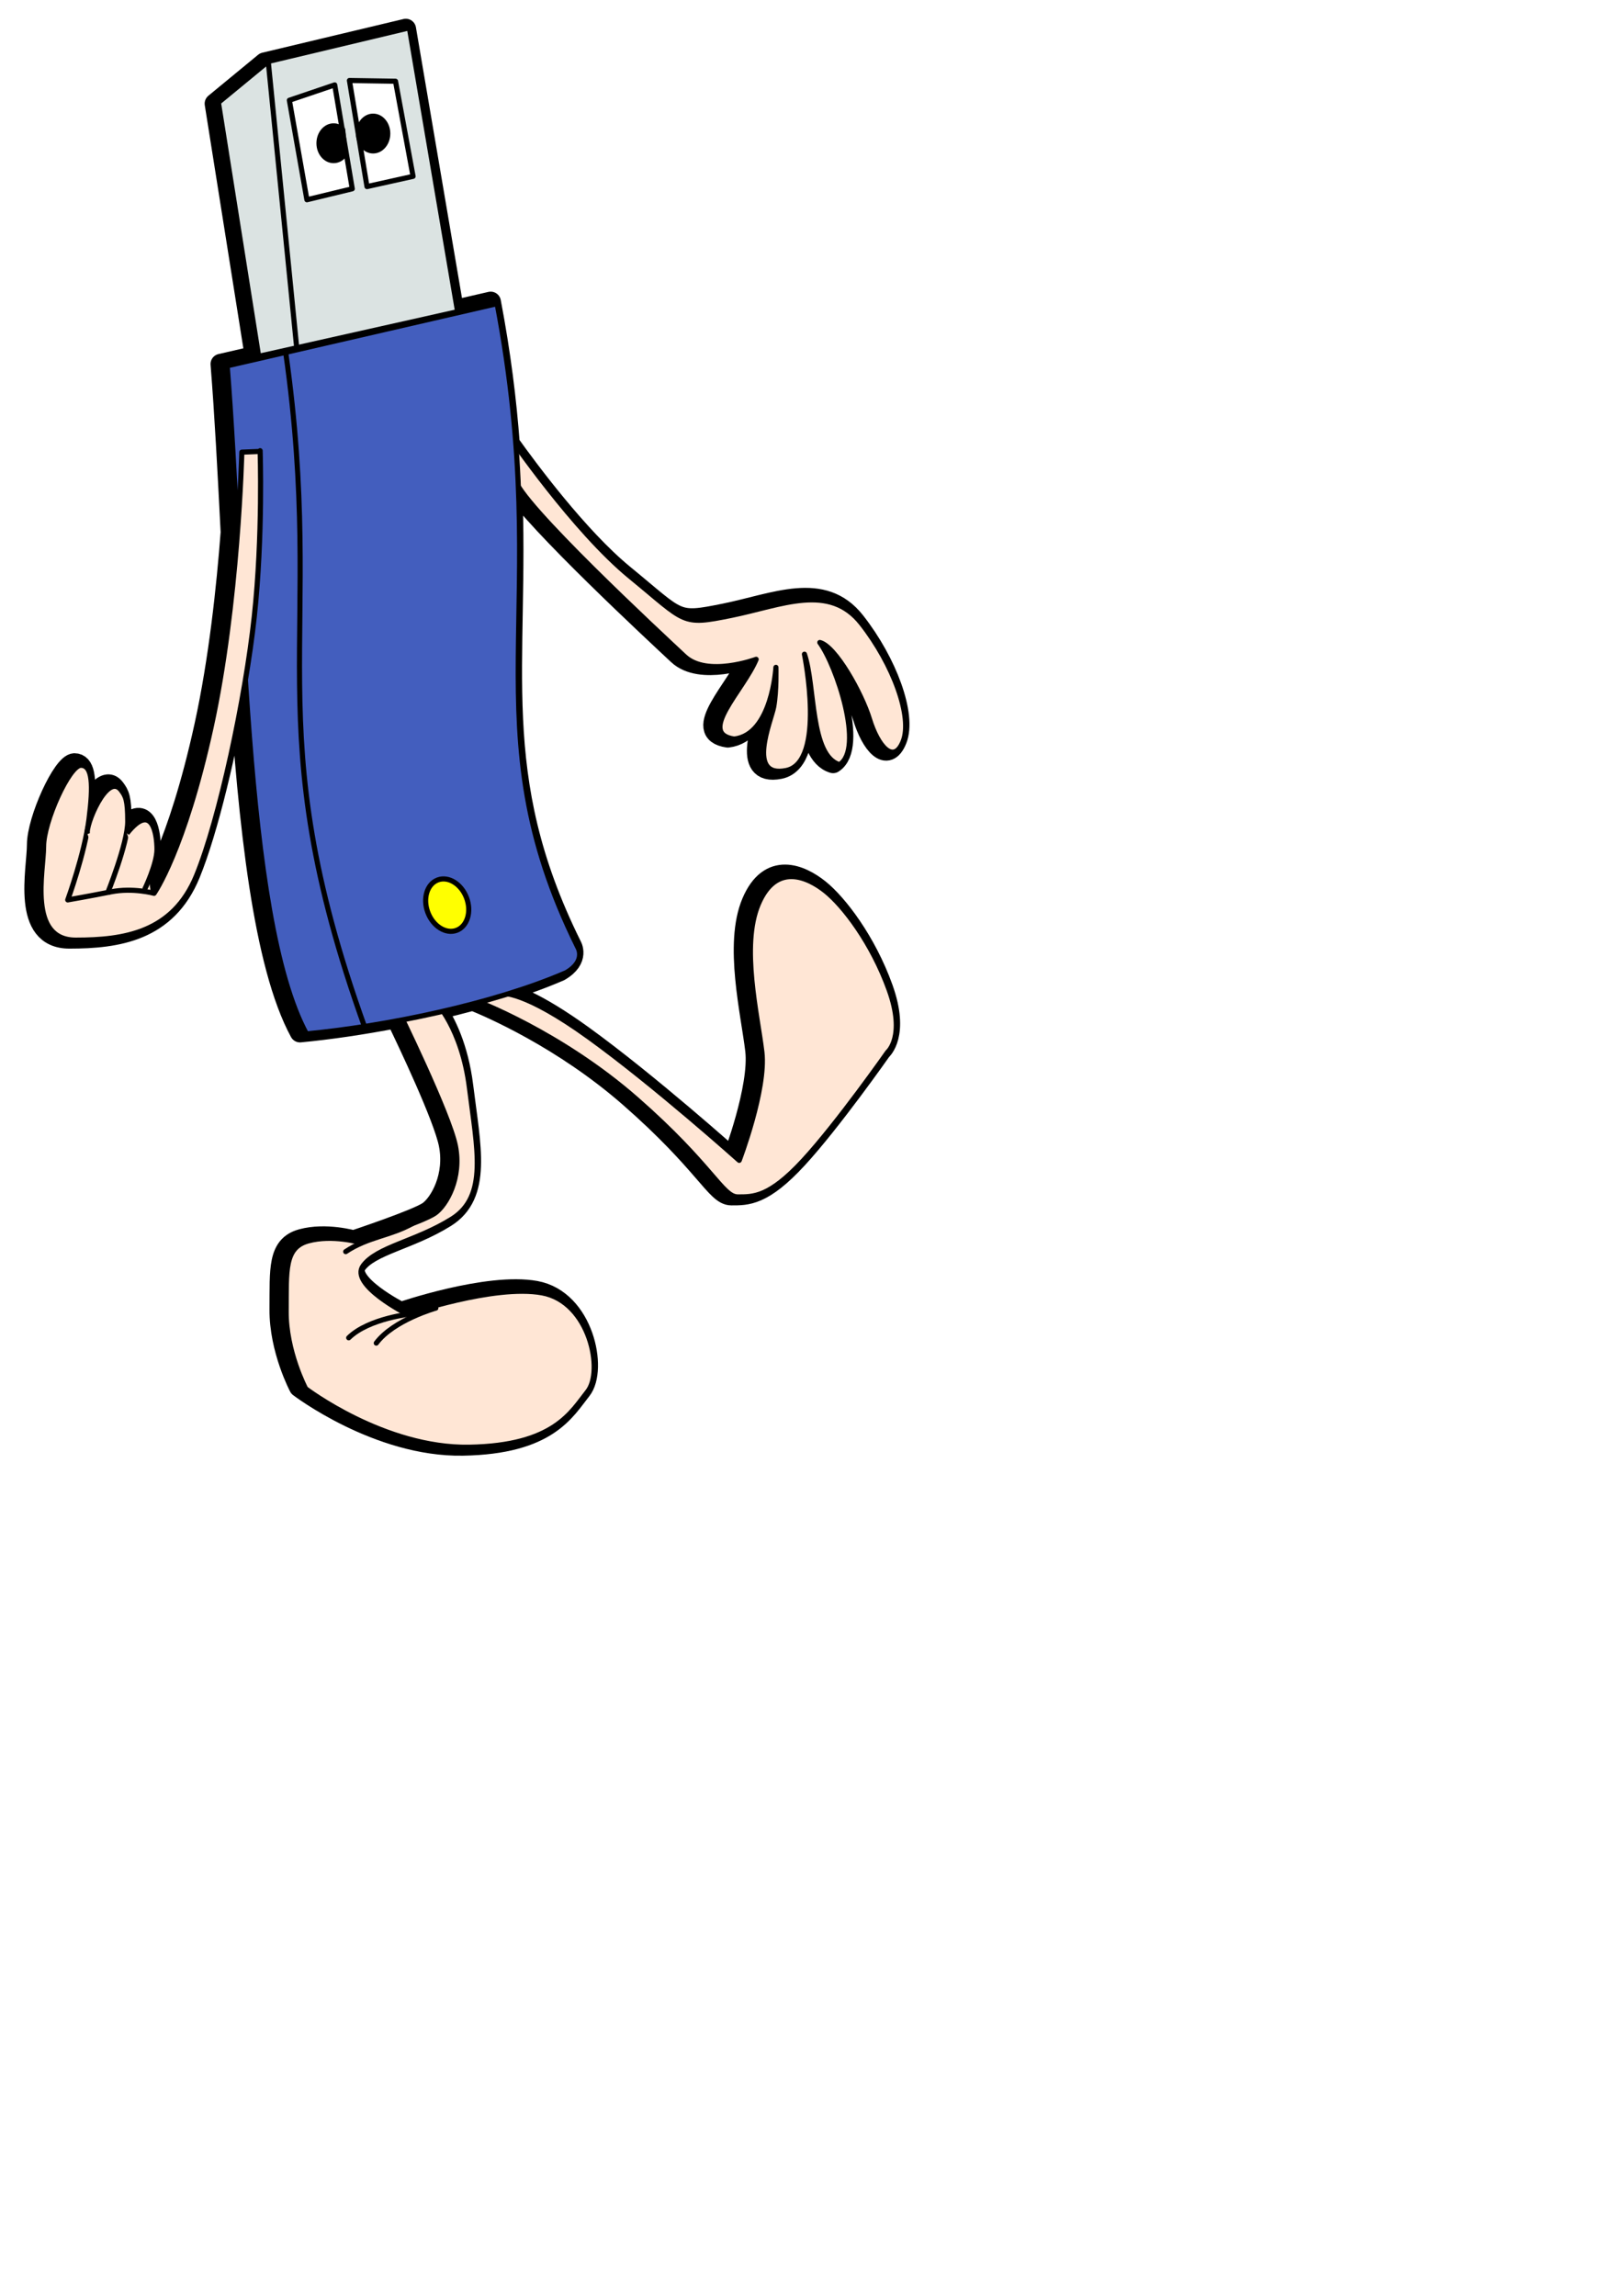 <?xml version="1.0" encoding="UTF-8" standalone="no"?>
<!-- Created with Inkscape (http://www.inkscape.org/) -->

<svg
   width="210mm"
   height="297mm"
   viewBox="0 0 210 297"
   version="1.1"
   id="svg5"
   inkscape:export-filename="C:\Users\DmitryB\Desktop\bitmap.png"
   inkscape:export-xdpi="121"
   inkscape:export-ydpi="121"
   inkscape:version="1.1.2 (b8e25be833, 2022-02-05)"
   sodipodi:docname="roaming.svg"
   xmlns:inkscape="http://www.inkscape.org/namespaces/inkscape"
   xmlns:sodipodi="http://sodipodi.sourceforge.net/DTD/sodipodi-0.dtd"
   xmlns="http://www.w3.org/2000/svg"
   xmlns:svg="http://www.w3.org/2000/svg">
  <sodipodi:namedview
     id="namedview7"
     pagecolor="#ffffff"
     bordercolor="#666666"
     borderopacity="1.0"
     inkscape:pageshadow="2"
     inkscape:pageopacity="0.0"
     inkscape:pagecheckerboard="0"
     inkscape:document-units="mm"
     showgrid="false"
     inkscape:zoom="0.7198092"
     inkscape:cx="339.67335"
     inkscape:cy="179.90879"
     inkscape:window-width="4300"
     inkscape:window-height="1721"
     inkscape:window-x="2391"
     inkscape:window-y="-445"
     inkscape:window-maximized="1"
     inkscape:current-layer="layer1" />
  <defs
     id="defs2">
    <filter
       inkscape:collect="always"
       style="color-interpolation-filters:sRGB"
       id="filter6854"
       x="-0.176"
       y="-0.085"
       width="1.353"
       height="1.17">
      <feGaussianBlur
         inkscape:collect="always"
         stdDeviation="12.132"
         id="feGaussianBlur6856" />
    </filter>
  </defs>
  <g
     inkscape:label="Layer 1"
     inkscape:groupmode="layer"
     id="layer1">
    <g
       id="g3717"
       transform="matrix(0.265,0,0,0.265,-30.701,-13.304)">
      <path
         id="path3633"
         style="fill:#000000;stroke:#000000;stroke-width:10;stroke-linejoin:round"
         inkscape:connector-curvature="0"
         d="m 314,64.362 -68.938,16.438 -24.281,20 19.562,123.28 -16.688,3.844 c 1.981,24.697 3.434,52.856 4.938,82.125 -2.018,26.59 -5.806,62.311 -12.812,94.312 -13.214,60.357 -27.844,81.062 -27.844,81.062 0,0 -0.666,-0.17 -1.625,-0.375 -0.281,-2.178 -0.489,-4.011 -0.812,-6.406 1.74,-4.281 3.875,-10.38 3.875,-14.625 0,-6.521 -1.804,-20.77 -11.625,-11.25 -0.168,-0.039 -0.329,-0.088 -0.5,-0.125 -0.652,-0.143 -1.412,-0.369 -2.219,-0.656 0.039,-0.537 0.031,-1.079 0.031,-1.562 0,-10.714 -1.043,-12.488 -3.188,-15.344 -1.064,-1.417 -2.233,-1.95 -3.438,-1.844 -3.193,0.282 -6.654,5.134 -9.219,10.375 -0.795,-0.465 -1.531,-0.87 -2.281,-1.281 1.131,-12.416 0.142,-19.406 -4.719,-19.406 -5.714,0 -18.219,27.513 -18.219,39.656 0,12.143 -7.853,45.719 15.719,45.719 23.571,0 47.509,-3.58 58.938,-31.438 8.725,-21.268 18.064,-60.638 23.906,-95.719 4.611,71.871 11.949,140.13 29.781,172.94 14.195,-1.341 30.404,-3.706 47,-6.906 5.73,11.852 23.058,48.326 25.719,61.531 3.166,15.714 -4.448,28.915 -9.906,32.844 -5.458,3.929 -36.656,14.281 -36.656,14.281 0,0 -13.478,-3.902 -25.281,-0.688 -11.804,3.214 -10.632,14.638 -10.781,34.281 -0.149,19.643 9.531,37.844 9.531,37.844 0,0 38.363,29.277 79.875,28.562 41.512,-0.714 49.86,-17.125 57.812,-27.125 7.953,-10 1.179,-43.933 -22.25,-48.219 -23.428,-4.286 -65.844,10.344 -65.844,10.344 0,0 -28.329,-14.277 -21.531,-23.562 6.798,-9.286 25.655,-11.772 43.375,-22.844 17.72,-11.071 12.215,-34.295 8.531,-63.938 -2.381,-19.157 -8.694,-31.273 -12.875,-37.469 5.956,-1.379 11.873,-2.859 17.688,-4.438 7.799,3.132 43.636,18.436 76.531,47.219 37.143,32.5 42.156,47.844 49.656,47.844 7.5,0 15.339,0.371 32.125,-17.844 16.786,-18.214 41.094,-52.875 41.094,-52.875 0,0 8.933,-7.487 0.719,-30.344 -8.214,-22.857 -22.165,-41.076 -31.094,-48.219 -8.929,-7.143 -24.272,-13.92 -32.844,6.438 -8.571,20.357 -0.362,53.911 1.781,72.125 2.143,18.214 -11.062,52.875 -11.062,52.875 0,0 -41.076,-36.786 -73.219,-60 -23.103,-16.685 -34.913,-20.449 -39.75,-21.25 10.188,-3.158 19.833,-6.61 28.438,-10.344 10.029,-5.81 5.656,-12.562 5.656,-12.562 -41.176,-83.236 -25.244,-136.2 -28.969,-224.81 10.932,17.754 70.965,73.433 81.125,82.938 11.071,10.357 35,1.438 35,1.438 -6.33,15.187 -28.993,36.363 -10.719,38.938 18.571,-2.143 20.344,-35 20.344,-35 0,0 0.366,11.424 -1.062,19.281 -1.221,6.713 -13.58,34.991 6.062,31.062 19.643,-3.929 8.938,-56.781 8.938,-56.781 5.265,15.422 2.647,49.646 17.125,53.938 12.22,-7.759 -1.352,-48.38 -9.625,-59.656 7.5,1.786 20.353,24.643 24.281,37.5 3.929,12.857 11.795,22.504 16.438,10.719 4.643,-11.786 -4.661,-37.5 -20.375,-57.5 -15.714,-20 -38.92,-8.938 -63.562,-3.938 -24.643,5 -21.781,3.594 -49.281,-18.906 -22.326,-18.267 -47.202,-51.933 -55.875,-64.094 -1.553,-20.844 -4.327,-43.66 -9.188,-69.188 l -18.062,4.156 -23.375,-137.38 z" />
      <g
         id="g3609"
         transform="translate(1.429,4.286)">
        <path
           id="path3607"
           style="fill:#ffe6d5"
           inkscape:connector-curvature="0"
           d="m 161.42,494.03 c -6.665,-0.379 -12.264,-0.836 -12.443,-1.016 -0.179,-0.179 -1.407,-5.357 -2.729,-11.506 l -2.4,-11.18 3.67,-16.85 c 2.022,-9.269 3.918,-17.115 4.213,-17.434 0.491,-0.532 5.796,1.982 11.088,5.256 7.252,4.486 12.752,7.189 16.133,7.931 2.127,0.467 4.147,1.091 4.49,1.388 0.585,0.506 6.391,42.802 5.937,43.255 -0.655,0.655 -17.567,0.751 -27.964,0.159 z" />
        <g
           id="g3226"
           style="fill:#ffe6d5"
           inkscape:export-ydpi="121"
           inkscape:export-filename="C:\Documents and Settings\oscar\Escritorio\path3214.png"
           transform="translate(-63.03,-27.091)"
           inkscape:export-xdpi="121">
          <path
             id="path3216"
             style="fill:#ffe6d5;fill-rule:evenodd;stroke:#000000;stroke-width:2.5;stroke-linejoin:round"
             inkscape:connector-curvature="0"
             d="m 389.85,561.65 c 0,0 13.143,12.857 16.827,42.5 3.684,29.643 9.189,52.857 -8.531,63.929 -17.72,11.071 -36.584,13.571 -43.381,22.857 -6.798,9.286 21.535,23.571 21.535,23.571 0,0 42.423,-14.643 65.851,-10.357 23.428,4.286 30.184,38.214 22.231,48.214 -7.953,10 -16.298,26.429 -57.81,27.143 -41.512,0.714 -79.88,-28.571 -79.88,-28.571 0,0 -9.66,-18.214 -9.511,-37.857 0.149,-19.643 -1.017,-31.071 10.786,-34.286 11.804,-3.214 25.274,0.714 25.274,0.714 0,0 31.209,-10.357 36.667,-14.286 5.458,-3.929 13.072,-17.143 9.905,-32.857 -3.166,-15.714 -28.278,-66.786 -28.278,-66.786 l 18.316,-3.929 z" />
          <path
             id="path3218"
             inkscape:connector-curvature="0"
             sodipodi:nodetypes="cs"
             style="fill:#ffe6d5;stroke:#000000;stroke-width:2.5;stroke-linecap:round;stroke-linejoin:round"
             d="m 390.25,711.59 c 0,0 -20.616,5.763 -29.074,17.087" />
          <path
             id="path3220"
             inkscape:connector-curvature="0"
             sodipodi:nodetypes="cs"
             style="fill:#ffe6d5;stroke:#000000;stroke-width:2.5;stroke-linecap:round;stroke-linejoin:round"
             d="m 378.72,714.36 c 0,0 -21.103,2.021 -31.008,11.722" />
          <path
             id="path3222"
             inkscape:connector-curvature="0"
             sodipodi:nodetypes="cs"
             style="fill:#ffe6d5;stroke:#000000;stroke-width:2.5;stroke-linecap:round;stroke-linejoin:round"
             d="m 378.75,670.33 c -10.723,6.023 -21.619,6.417 -32.508,13.697" />
        </g>
        <path
           id="path3224"
           style="fill:#ffe6d5;fill-rule:evenodd;stroke:#000000;stroke-width:2.5;stroke-linecap:round;stroke-linejoin:round"
           d="m 346.79,534.51 c 0,0 41.071,15.357 78.214,47.857 37.143,32.5 42.143,47.857 49.643,47.857 7.5,0 15.357,0.357 32.143,-17.857 16.786,-18.214 41.071,-52.857 41.071,-52.857 0,0 8.929,-7.5 0.714,-30.357 -8.214,-22.857 -22.143,-41.071 -31.071,-48.214 -8.929,-7.143 -24.286,-13.929 -32.857,6.429 -8.571,20.357 -0.357,53.929 1.786,72.143 2.143,18.214 -11.071,52.857 -11.071,52.857 0,0 -41.071,-36.786 -73.214,-60 -32.143,-23.214 -42.5,-21.429 -42.5,-21.429 l -12.857,3.571 z"
           inkscape:export-ydpi="121"
           inkscape:export-filename="C:\Documents and Settings\oscar\Escritorio\path3214.png"
           inkscape:connector-curvature="0"
           inkscape:export-xdpi="121" />
        <path
           id="path3210"
           style="fill:#ffe6d5;fill-rule:evenodd;stroke:#000000;stroke-width:2.5;stroke-linejoin:round"
           d="m 362.92,258.49 c 0,0 31.786,46.429 59.286,68.929 27.5,22.5 24.643,23.929 49.286,18.929 24.643,-5 47.857,-16.071 63.571,3.929 15.714,20 25,45.714 20.357,57.5 -4.643,11.786 -12.5,2.143 -16.429,-10.714 -3.929,-12.857 -16.786,-35.714 -24.286,-37.5 8.273,11.276 21.863,51.884 9.643,59.643 -14.478,-4.292 -11.878,-38.506 -17.143,-53.929 0,0 10.714,52.857 -8.929,56.786 -19.643,3.929 -7.292,-24.358 -6.071,-31.071 1.429,-7.857 1.071,-19.286 1.071,-19.286 0,0 -1.786,32.857 -20.357,35 -18.275,-2.575 4.384,-23.742 10.714,-38.929 0,0 -23.929,8.929 -35,-1.429 -11.071,-10.357 -81.429,-75.605 -82.857,-86.786 -1.177,-9.211 -2.5,-19.643 -2.857,-21.071 z"
           inkscape:export-ydpi="121"
           sodipodi:nodetypes="cssssscccsscccssc"
           inkscape:export-filename="C:\Documents and Settings\oscar\Escritorio\path3214.png"
           inkscape:connector-curvature="0"
           inkscape:export-xdpi="121" />
        <path
           id="path2397"
           style="fill:#dbe3e2;fill-rule:evenodd;stroke:#000000;stroke-width:2.5;stroke-linejoin:round"
           d="M 337.86,198.08 314.29,59.5 l -68.93,16.434 -24.286,20 19.643,123.93 97.143,-21.786 z"
           inkscape:export-ydpi="121"
           inkscape:export-filename="C:\Documents and Settings\oscar\Escritorio\path3214.png"
           inkscape:connector-curvature="0"
           inkscape:export-xdpi="121" />
        <path
           id="path3169"
           style="fill:none;stroke:#000000;stroke-width:2.5;stroke-linejoin:round"
           d="m 245.36,75.576 13.929,140"
           inkscape:export-ydpi="121"
           inkscape:export-filename="C:\Documents and Settings\oscar\Escritorio\path3214.png"
           inkscape:connector-curvature="0"
           inkscape:export-xdpi="121" />
        <path
           id="path3171"
           style="fill:#ffffff;fill-rule:evenodd;stroke:#000000;stroke-width:2.5;stroke-linejoin:round"
           d="m 255.71,94.862 8.571,48.571 22.143,-5.357 -8.571,-50.714 -22.143,7.5 z"
           inkscape:export-ydpi="121"
           sodipodi:nodetypes="ccccc"
           inkscape:export-filename="C:\Documents and Settings\oscar\Escritorio\path3214.png"
           inkscape:connector-curvature="0"
           inkscape:export-xdpi="121" />
        <path
           id="path3173"
           style="fill:#ffffff;fill-rule:evenodd;stroke:#000000;stroke-width:2.5;stroke-linejoin:round"
           d="m 285.04,85.219 8.571,51.786 22.5,-5 -8.571,-46.429 -22.5,-0.357 z"
           inkscape:export-ydpi="121"
           sodipodi:nodetypes="ccccc"
           inkscape:export-filename="C:\Documents and Settings\oscar\Escritorio\path3214.png"
           inkscape:connector-curvature="0"
           inkscape:export-xdpi="121" />
        <path
           id="path3175"
           style="fill:#000000;stroke:#000000;stroke-width:2.5;stroke-linejoin:round"
           d="m 282.95,121.06 c -1.308,1.988 -3.345,3.266 -5.632,3.266 -3.943,0 -7.143,-3.8 -7.143,-8.482 0,-4.682 3.2,-8.482 7.143,-8.482 1.674,0 3.214,0.685 4.433,1.832 l 1.199,11.866 z"
           inkscape:export-ydpi="121"
           sodipodi:nodetypes="cccccc"
           inkscape:export-filename="C:\Documents and Settings\oscar\Escritorio\path3214.png"
           inkscape:connector-curvature="0"
           inkscape:export-xdpi="121" />
        <ellipse
           id="path3177"
           style="fill:#000000;stroke:#000000;stroke-width:2.5;stroke-linejoin:round"
           inkscape:export-ydpi="121"
           inkscape:export-filename="C:\Documents and Settings\oscar\Escritorio\path3214.png"
           transform="translate(-36.071,-21.875)"
           inkscape:export-xdpi="121"
           cx="332.679"
           cy="132.987"
           rx="7.143"
           ry="8.482" />
        <path
           id="path3200"
           style="fill:#435ebe;fill-rule:evenodd;stroke:#000000;stroke-width:2.5;stroke-linejoin:round;fill-opacity:1;opacity:1;filter:url(#filter6854)"
           d="m 357.14,194.15 -131.79,30.357 c 8.354,104.17 7.616,268.94 38.698,326.13 38.264,-3.616 91.24,-14.448 126.79,-29.875 10.029,-5.81 5.642,-12.553 5.642,-12.553 -53.3,-107.77 -10.9,-164.74 -39.34,-314.07 z"
           inkscape:export-ydpi="121"
           sodipodi:nodetypes="cccccc"
           inkscape:export-filename="C:\Documents and Settings\oscar\Escritorio\path3214.png"
           inkscape:connector-curvature="0"
           inkscape:export-xdpi="121" />
        <path
           id="path3202"
           style="fill:#ffe6d5;fill-rule:evenodd;stroke:#000000;stroke-width:2.5;stroke-linejoin:round"
           d="m 232.5,266.65 c 0,0 -1.786,73.929 -15,134.29 -13.214,60.357 -27.857,81.071 -27.857,81.071 0,0 -10.357,-2.857 -21.071,-0.714 -10.714,2.143 -21.071,3.929 -21.071,3.929 0,0 8.214,-22.5 10.357,-39.286 2.143,-16.786 1.786,-26.429 -3.929,-26.429 -5.714,0 -18.214,27.5 -18.214,39.643 0,12.143 -7.857,45.714 15.714,45.714 23.571,0 47.5,-3.571 58.929,-31.429 11.429,-27.857 23.929,-86.786 28.214,-126.43 4.286,-39.643 2.857,-81.071 2.857,-81.071 v 0.357 l -8.929,0.357 z"
           inkscape:export-ydpi="121"
           inkscape:export-filename="C:\Documents and Settings\oscar\Escritorio\path3214.png"
           inkscape:connector-curvature="0"
           inkscape:export-xdpi="121" />
        <path
           id="path3206"
           style="fill:#ffe6d5;stroke:#000000;stroke-width:2.5;stroke-linejoin:round"
           d="m 166.79,482.36 c 0,0 10,-24.643 10,-35.357 0,-10.714 -1.07,-12.501 -3.214,-15.357 -6.811,-9.07 -17.779,17.648 -16.429,21.429"
           inkscape:export-ydpi="121"
           sodipodi:nodetypes="cssc"
           inkscape:export-filename="C:\Documents and Settings\oscar\Escritorio\path3214.png"
           inkscape:connector-curvature="0"
           inkscape:export-xdpi="121" />
        <path
           id="path3208"
           style="fill:#ffe6d5;stroke:#000000;stroke-width:2.5;stroke-linejoin:round"
           d="m 185,480.22 c 0,0 6.071,-12.5 6.071,-19.643 0,-7.143 -2.143,-23.571 -14.643,-7.857"
           inkscape:export-ydpi="121"
           sodipodi:nodetypes="css"
           inkscape:export-filename="C:\Documents and Settings\oscar\Escritorio\path3214.png"
           inkscape:connector-curvature="0"
           inkscape:export-xdpi="121" />
        <path
           id="path3212"
           style="fill:none;stroke:#000000;stroke-width:2.5;stroke-linejoin:round"
           d="m 253.92,217.94 c 19.952,140.84 -14.749,181.22 38.62,329.54"
           inkscape:export-ydpi="121"
           sodipodi:nodetypes="cc"
           inkscape:export-filename="C:\Documents and Settings\oscar\Escritorio\path3214.png"
           inkscape:connector-curvature="0"
           inkscape:export-xdpi="121" />
        <ellipse
           id="path3214"
           style="fill:#ffff00;stroke:#000000;stroke-width:2.5;stroke-linejoin:round"
           inkscape:export-ydpi="121"
           transform="matrix(0.936,-0.351,0.351,0.936,-180.56,188.73)"
           inkscape:export-xdpi="121"
           cx="375.777"
           cy="460.413"
           rx="10.102"
           ry="13.132" />
      </g>
    </g>
  </g>
</svg>
